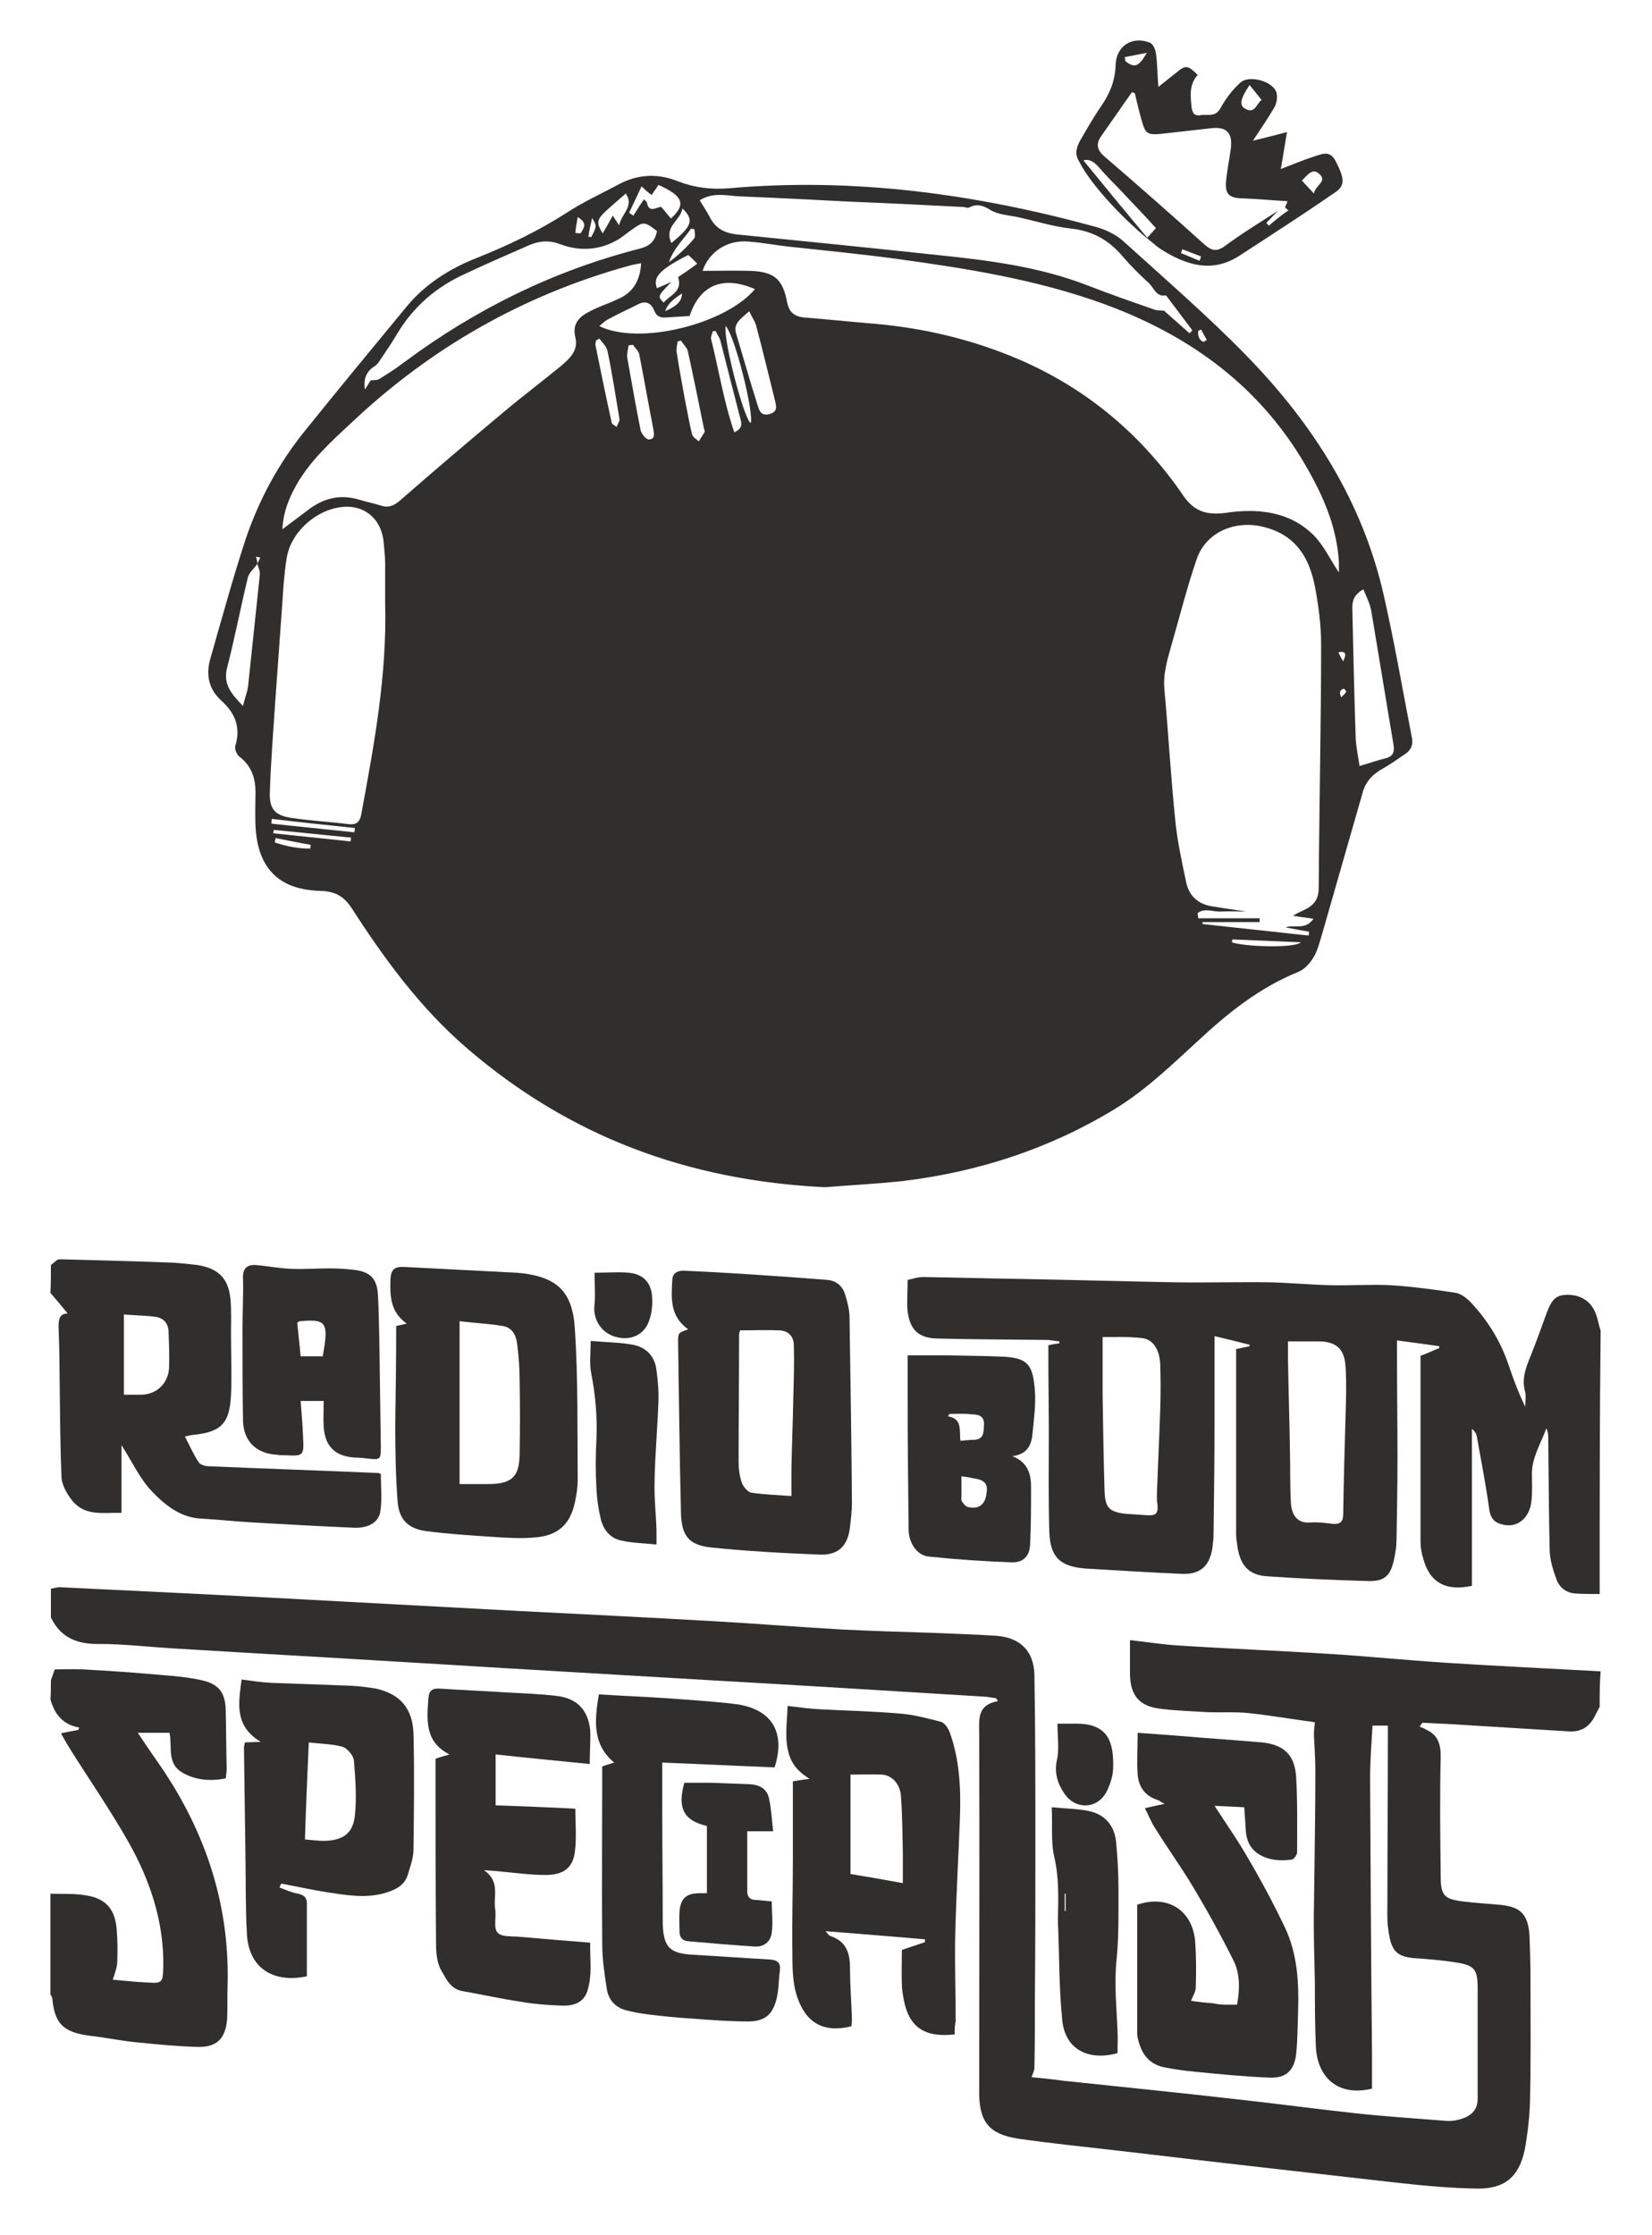 <?xml version="1.0" encoding="utf-8"?>
<!-- Generator: Adobe Illustrator 18.1.1, SVG Export Plug-In . SVG Version: 6.00 Build 0)  -->
<!DOCTYPE svg PUBLIC "-//W3C//DTD SVG 1.1//EN" "http://www.w3.org/Graphics/SVG/1.1/DTD/svg11.dtd">
<svg version="1.1" id="rbs-logo" xmlns="http://www.w3.org/2000/svg" xmlns:xlink="http://www.w3.org/1999/xlink" x="0px" y="0px"
	 viewBox="0 0 344 465.3" enable-background="new 0 0 344 465.3" xml:space="preserve">
<path id="bomb" fill="#302F2E" d="M171.8,247.2c-28.8-1.4-53.3-10.7-74.4-28.8c-9.7-8.3-17.2-18.5-24.1-29.2
	c-1.6-2.5-3.4-3.6-6.5-3.7c-8.8-0.2-13.2-4.8-13.6-13.6c-0.1-2.3,0-4.7,0-7c0-3-0.9-5.5-3.4-7.4c-0.5-0.4-1-1.6-0.8-2.2
	c1.2-3.9-0.1-6.9-2.9-9.4c-2.6-2.4-3.2-5.2-2.4-8.4c2.4-8.4,4.7-16.8,7.4-25.1c2.8-8.3,6.9-15.9,12.4-22.7
	c7-8.7,14.1-17.3,21.2-25.9c3.9-4.7,9-7.9,14.6-10.1c6.5-2.6,12.8-5.6,18.7-9.4c3.5-2.3,7.3-4,11-6c4-2.1,8.2-2.2,12.3-0.5
	c3.4,1.3,6.9,1.7,10.5,1.4c26.1-2.3,51.5,1.2,76.6,8.1c2,0.6,4.1,1.6,5.6,3c8.6,7.8,17.4,15.4,25.4,23.6
	c13.9,14.2,24.4,30.6,28.8,50.3c2.2,9.7,3.9,19.6,5.8,29.4c0.3,1.5-0.2,2.6-1.4,3.4c-1.5,1-3,2.1-4.6,3c-2.2,1.2-3.7,2.8-4.3,5.2
	c-2.8,9.8-5.6,19.5-8.4,29.3c-0.5,1.6-0.9,3.3-1.7,4.7c-0.7,1.2-1.8,2.5-3.1,3.1c-8,3.2-14.7,8.5-20.9,14.3
	c-5.6,5.1-11,10.4-17.6,14.4c-13.5,8.2-28.3,13-43.9,14.9C182.5,246.5,176.6,246.8,171.8,247.2z M53.6,117.4c-0.7,1-1.8,1.9-2,2.9
	c-1.5,6.2-2.7,12.5-4.3,18.7c-0.9,3.5,0.9,5.5,3.3,8c0.4-1.8,1-3.1,1.1-4.5c0.8-7.6,1.6-15.2,2.4-22.8
	C54.2,119,53.8,118.2,53.6,117.4c0.2-0.5,0.4-0.9,0.6-1.3c-0.3-0.1-0.6-0.1-0.9-0.2C53.5,116.5,53.6,117,53.6,117.4z M249.4,190.1
	c0,0.4,0.1,0.7,0.1,1.1c4.3,0,8.5,0,12.8,0c0,0.3,0,0.5,0,0.8c-4,0-8,0-11.9,0c0,0.1,0,0.3,0,0.4c7.4,0.8,14.7,1.6,22.1,2.4
	c0-0.3,0.1-0.5,0.1-0.8c-1.7-0.3-3.4-0.6-4.9-0.9c1.8-0.7,4.1,0.7,5.8-1.8c-1.4-0.2-2.8-0.4-4.2-0.6c0.7-0.6,1.5-0.8,2.2-1.2
	c2-0.9,3.1-2.2,3.1-4.6c0.1-16.9,0.5-33.8,0.5-50.7c0-3.9-0.5-7.8-1.2-11.6c-1.2-6.7-4.3-11.7-11.8-13.1c-5.5-1-11.1,1.6-12.9,6.9
	c-2,5.8-3.5,11.8-5.2,17.7c-0.9,3.2-1.9,6.3-1.5,9.8c0.8,8.9,1.3,17.8,2.2,26.6c0.4,4.4,1.4,8.9,2.3,13.2c0.6,2.8,2.4,4.5,5.3,5
	c2.5,0.4,5,0.8,7.2,1.1c-1.6,0-3.5-0.1-5.3,0C252.7,189.9,250.9,189,249.4,190.1z M278.8,119.2c0-0.9,0-1.5,0-2.2
	c-0.4-6.8-2.9-12.9-6.2-18.8C263,80.9,248.2,70,229.9,63.3c-14-5.1-28.6-7.4-43.2-9.4c-7.3-1-14.7-1.7-22-2.5
	c-3-0.3-5.9-0.9-8.9-1.1c-4.4-0.4-8.2,2.2-9.5,6.1c3.3,0,6.7-0.1,10,0c4.9,0.2,6.7,1.7,7.6,6.5c0.4,2.1,1.5,3,3.5,3.2
	c4.9,0.4,9.8,0.9,14.6,1.3c10.4,0.9,20.5,3.3,30.1,7.4c14.2,6.1,25.6,15.7,34.3,28.4c2.2,3.2,4.7,4.1,8.7,3.6
	c6.7-1,13.5-0.4,18.6,4.8C275.7,113.7,277,116.5,278.8,119.2z M80.2,125.7c0-2.8,0-5.7,0-8.5c0-1.4-0.2-2.8-0.3-4.2
	c-0.4-4.6-3.5-7.5-7.7-7.5c-5.8,0.1-11.6,5-12.5,10.7c-0.5,3-0.7,6.1-0.9,9.2c-0.5,7-1,13.9-1.5,20.9c-0.4,6.1-0.9,12.3-1.1,18.4
	c-0.2,3.7,1,5.1,4.5,5.6c3.9,0.6,7.9,0.8,11.9,1.3c1.5,0.2,2.3-0.4,2.6-1.9C77.9,155.1,80.6,140.6,80.2,125.7z M133.5,54.8
	c-1,0.2-1.7,0.3-2.4,0.5C109,61.4,89.7,72.4,73.1,88.1c-4.2,3.9-8.5,7.8-11.4,12.9c-1.5,2.7-2.7,5.5-2.9,9.2c2-1.5,3.6-2.7,5.2-3.9
	c3.3-2.6,6.9-3.5,11-2.2c1.3,0.4,2.8,0.7,4.1,1.1c1.6,0.6,2.8,0.2,4.1-0.9C90.4,98,97.7,91.8,105,85.7c3.8-3.2,7.8-6.2,11.7-9.4
	c1.9-1.6,3.8-3.3,3.1-6.1c-0.7-2.8,0.9-4.3,2.9-5.3c1.8-1,3.8-1.6,5.7-2.5C131.6,61.1,133.3,58.7,133.5,54.8z M242.4,64.7
	c1.7,1.5,3.5,3.1,5.3,4.7c0.2-0.2,0.4-0.4,0.6-0.6c-1.8-2.4-3.7-4.9-5.5-7.3c-2,0.4-2.5-1.5-3.5-2.5c-2-1.8-3.9-3.7-5.6-5.7
	c-2.8-3.3-6.2-5.2-10.6-5.7c-3.8-0.4-7.5-1.6-11.2-2.4c-1.9-0.4-4.1-0.5-5.7-1.5c-1.6-1-2.8-1.3-4.4-0.5c-0.3,0.2-0.8-0.1-1.2-0.1
	c-7.8-0.4-15.6-0.8-23.4-1.1c-7.6-0.4-15.3-0.8-22.9-1.1c-2.8-0.1-5.7-1-8.6,0.8c0.8,1.3,1.6,2.5,2.2,3.7c1.2,2.2,3,3.1,5.4,3.4
	c14,1.4,27.9,2.8,41.9,4.3c10.6,1.1,21.1,2.4,31.2,6.3c4.6,1.8,9.2,3.4,13.8,5C240.9,64.7,241.6,64.6,242.4,64.7z M136.8,48.1
	c-2.6-2-2.8-2-5.2-0.3c-0.9,0.6-1.7,1.3-2.6,1.9c-3.9,2.4-8.1,2.7-12.2,1.2c-2.3-0.9-4.3-0.8-6.5,0.1c-4.5,2-9,3.9-13.4,6
	c-6,2.7-10.8,6.8-14.2,12.5c-1.1,1.9-2.3,3.6-3.5,5.4c-0.3,0.5-0.7,1-1.1,1.3c-1.7,1-2.5,2.6-2.1,4.9c0.5-0.8,0.9-1.5,1.2-1.9
	c0.8-0.1,1.4,0,1.8-0.3c1.8-1.1,3.5-2.2,5.2-3.5c14.8-11,31-19,48.9-23.6C135.1,51.3,136.4,50.4,136.8,48.1z M283.9,122.7
	c-2.1,1.2-2.3,2.5-2.3,4c0.2,9,0.4,18,0.7,27c0.1,1.9,0.5,3.7,0.8,5.8c2.1-0.6,3.7-1.2,5.4-1.6c1.5-0.4,1.9-1.2,1.7-2.7
	c-1.6-9.4-3.1-18.8-4.7-28.2C285.2,125.5,284.5,124.2,283.9,122.7z M143.6,65.8c-1.6,0.1-3.3,0.2-4.9,0.3c-1.2,0.1-2-0.2-2.5-1.5
	c-0.6-1.5-1.8-2.1-3.4-1.2c-2,1-4,1.9-6,3c-0.7,0.3-1.3,0.9-2,1.5c8.3,4.1,26.3-0.4,32.4-7.7C150.8,57.4,145.8,59.1,143.6,65.8z
	 M156,64.8c-1.7,1.6-3.4,2.5-2.7,4.7c1.5,5,2.9,10,4.5,15c0.3,1.1,0.8,2.2,2.5,1.7c1.6-0.5,1.4-1.5,1.1-2.7
	c-1.3-5.2-2.5-10.3-3.9-15.5C157.3,67,156.6,66.1,156,64.8z M141.8,70.9c-0.2,0.1-0.5,0.1-0.7,0.2c-0.1,0.7-0.3,1.5-0.2,2.2
	c0.5,3.3,1.1,6.5,1.7,9.8c0.5,2.4,0.9,4.9,1.5,7.3c0.1,0.6,0.9,1,1.4,1.5c0.4-0.6,0.8-1.3,1.2-1.9c0.1-0.2,0-0.5-0.1-0.7
	c-1.1-5.4-2.2-10.9-3.4-16.3C142.9,72.2,142.2,71.6,141.8,70.9z M131.8,71.8c-0.3,0-0.6,0.1-0.9,0.1c-0.1,0.8-0.4,1.7-0.3,2.5
	c0.9,5.1,1.8,10.2,2.8,15.2c0.2,0.8,1.2,2,1.8,1.9c1.4-0.1,0.9-1.5,0.8-2.4c-1-5.1-1.9-10.3-2.9-15.4
	C132.9,73,132.2,72.4,131.8,71.8z M152.9,90c1.6-0.7,1.6-1.6,1.3-2.7c-1.4-5.4-2.8-10.9-4.2-16.4c-0.2-0.7-0.7-1.3-1-2
	c-0.2,0-0.4,0.1-0.6,0.1c-0.1,0.6-0.5,1.2-0.3,1.7C149.7,77.1,150.7,83.6,152.9,90z M124.8,70.5c-0.2,0.1-0.5,0.3-0.7,0.4
	c0,0.3-0.2,0.7-0.1,1c1.1,5.4,2.2,10.8,3.4,16.2c0.1,0.3,0.7,0.5,1,0.8c0.2-0.6,0.6-1.1,0.6-1.6c-0.8-4.7-1.5-9.5-2.5-14.2
	C126.3,72.1,125.4,71.3,124.8,70.5z M133.6,38.8c-1,2.1-1.8,3.8-2.6,5.5c0.3,0.2,0.6,0.4,0.9,0.6c0.7-1.1,1.4-2.3,2.2-3.4
	c0.2,0.2,0.4,0.4,0.6,0.6c0.4,2.5,2.1,0.9,3,1c0.8,0.9,1.4,1.7,2,2.4c3.2-2.9,2.6-4.7-2.6-7c-0.4,0.7-0.9,1.3-1.4,2.1
	C135,40.1,134.4,39.6,133.6,38.8z M151.1,67.9c-0.5,2.8,3.7,19,5.2,20.2C157.1,86.3,153,69.7,151.1,67.9z M139.8,58.7
	c-2.9,3-2.9,3-1.6,4.3c1.3-1.6,4-2.2,3-5.3c1.2-0.8,2.4-1.6,4-2.8c-0.8-0.8-1.4-1.4-1.9-1.8c-5.9,3-7.4,4.6-6.5,6.9
	C137.6,59.7,138.4,59.3,139.8,58.7z M130.3,40.3c-1.6,1.4-2.9,2.5-4.2,3.7c-1.9,1.8-1.9,2.5-0.6,4.6c0.7-1.2,1.4-2.4,2.1-3.7
	c0.4,0.6,0.7,1.1,1.3,2C129.5,44.4,132.1,42.9,130.3,40.3z M256.6,195.6c0,0.2,0,0.4-0.1,0.6c2.4,0.9,13,1.3,14.4,0
	C266.2,196,261.4,195.8,256.6,195.6z M56.6,170.5c0,0.3-0.1,0.7-0.1,1c5.8,0.6,11.5,1.2,17.3,1.8c0-0.3,0.1-0.6,0.1-0.9
	C68.1,171.8,62.3,171.2,56.6,170.5z M139.8,50.6c4.3-3.5,4.8-4.8,2.3-7.2C141.7,46,138.2,47.1,139.8,50.6z M144.6,47.7
	c-0.2,0-0.5,0-0.7-0.1c-1.6,2.3-3.7,4.2-4.6,7c2-1.5,3.7-3.1,5.2-4.9C144.9,49.3,144.6,48.3,144.6,47.7z M73,175.2
	c0-0.3,0.1-0.5,0.1-0.8c-5.4-0.5-10.8-1.1-16.1-1.6c0,0.2-0.1,0.5-0.1,0.7C62.3,174.1,67.6,174.6,73,175.2z M57.4,174.5
	c-0.1,0.3-0.1,0.6-0.2,0.9c2.4,0.8,4.8,1.3,7.4,1.3c0-0.3,0.1-0.5,0.1-0.8C62.3,175.5,59.9,175,57.4,174.5z M119.8,48.5
	c0.4,0,0.7,0.1,1.1,0.1c0.5-1,1.7-2-0.6-3.4C120.1,46.4,119.9,47.4,119.8,48.5z M142,61.1c-1.4,1-2.8,1.8-3.5,3.7
	C141,63.7,142,62.7,142,61.1z M122.5,49.3c0.2,0,0.4,0,0.6,0.1c1.2-2.3,1.2-2.3,0.2-4C123,46.8,122.7,48,122.5,49.3z M250.1,68.6
	c-0.2,0.1-0.4,0.2-0.6,0.3c-0.1,1.1,0.2,1.9,1.1,2.3c0.2-0.1,0.5-0.3,0.7-0.4C250.9,70.1,250.5,69.3,250.1,68.6z M279.7,137.7
	c0.7-1.5,0.6-2.2-1-1.9C278.9,136.3,279.2,136.9,279.7,137.7z M279.3,145.2c0.6-0.7,1-0.9,1-1.2c0-0.2-0.4-0.6-0.5-0.6
	c-0.3,0.1-0.7,0.3-0.7,0.6C278.9,144.3,279.1,144.7,279.3,145.2z"/>
<path id="crown" fill="#302F2E" d="M278.1,33.5c-1.2-2.3-2.9-1.4-4.5-0.9c-2.2,0.7-4.3,1.6-6.9,2.6c0.5-2.7,0.8-4.9,1.3-7.7
	c-2.7,0.7-5,1.3-7.1,1.8c1.5-2.3,3.1-4.6,4.5-7c0.5-0.9,0.7-2.4,0.3-3.3c-1-2.2-5.7-3.4-7.4-1.8c-1.7,1.5-3.1,3.4-4.2,5.4
	c-1.1,1.9-2.7,1.1-4.2,1.4c-1.4,0.2-1.7-0.8-1.8-1.9c-0.2-2.2-0.5-4.5,1.3-6.5c-2-2-2.5-2.1-4.3-0.6c-1.1,0.9-2.3,1.8-3.9,3.1
	c-0.2-2.8-0.2-4.9-0.5-7c-0.1-0.8-0.6-1.9-1.2-2.2c-3.8-1.5-7.1,0.7-7.2,4.7c-0.1,3.2-1.2,5.9-3,8.5c-1.6,2.3-3,4.8-4.4,7.2
	c-0.7,1.3-1.2,2.7-0.2,4.3c0,0,0,0,0,0c2.7,5.4,10.3,13,15,16.7c0,0,0,0,0,0c0.7,0.6,1.4,1.2,2.2,1.7c5.1,3.2,10.5,4.9,16.1,1.3
	c6.6-4.3,13.3-8.6,19.8-13.1C280.2,38.7,280,37.2,278.1,33.5z M260.2,17.7c0.9,1.1,1.7,2.1,2.5,3.1c-1.1,0.9-1.4,2.9-3.3,1.9
	C258,22,258.2,20.7,260.2,17.7z M238.8,11c-1.7,3-2.6,3.2-4.5,1.7c0-0.3,0-0.5-0.1-0.8C235.6,11.6,236.9,11.4,238.8,11z M238.9,49.5
	c-3.8-4.5-9.8-11.8-13.3-16.1c1.3-0.4,2.3,0.4,3.3,1.5c1.5,1.8,3.2,3.4,4.8,5.1c2.3,2.5,4.7,4.9,7,7.5
	C240.1,48.2,239.5,48.8,238.9,49.5z M249.8,54.3c-1.3-0.5-2.6-1.1-3.9-1.6c0.1-0.3,0.2-0.5,0.3-0.8c1.3,0.5,2.6,1,3.9,1.5
	C250,53.7,249.9,54,249.8,54.3z M264.2,47c-0.2-0.2-0.3-0.4-0.5-0.6c0.8-0.8,1.6-1.7,2.4-2.5c-3.7,2.4-7.5,4.7-11,7.3
	c-1.8,1.3-2.8,1-4.3-0.3c-6.9-6.2-13.8-12.3-20.8-18.3c-1.4-1.2-1.9-2.5-0.8-4.1c2.2-3.1,4.3-6.2,6.5-9.3c0.2,0.1,0.4,0.1,0.6,0.2
	c0.5,2,0.9,3.9,1.5,5.9c0.7,2.5,1.2,2.8,3.7,2.6c3.6-0.4,7.1-0.8,10.7-1.2c3.2-0.4,4.5,1,4.1,4.2c-0.3,2.3-0.8,4.6-1,6.9
	c-0.2,2.6,0.6,3.4,3.3,3.5c3.1,0.1,6.2,0.4,9.5,0.6c-0.2,0.6-0.4,0.9-0.5,1.3c0.2,0.2,0.4,0.4,0.7,0.6
	C266.8,44.8,265.5,45.9,264.2,47z M273.6,40.3c-1-1.1-1.7-1.8-2.5-2.7c1.2-1.2,2.2-2.7,3.6-1.4C276.5,37.8,273.9,38.5,273.6,40.3z"
	/>
<g id="text">
	<path fill="#302F2E" d="M333.1,355.4c-0.3,0.5-0.5,1-0.8,1.5c-1.1,2.5-2.9,3.8-5.7,3.6c-8.1-0.5-16.3-1-24.4-1.5
		c-2-0.1-4-0.2-6-0.3c-0.2,0.3-0.4,0.5-0.6,0.8c0.5,0.2,1,0.4,1.5,0.7c2.3,1.1,2.9,2.9,2.9,5.5c-0.2,8.3-0.1,16.7,0,25
		c0,3.9,0.7,4.7,4.5,5.2c2.6,0.3,5.1,0.5,7.7,0.7c4.5,0.4,6,2,6.3,6.5c0.1,2.9,0.2,5.8,0.2,8.7c0,8.6,0.1,17.2-0.1,25.7
		c-0.1,3.4-0.5,6.8-1.1,10.1c-1.2,5.7-4.2,8.2-10,8.1c-5.5-0.1-11-0.6-16.4-1.2c-19.4-2.2-38.9-4.4-58.3-6.7
		c-6.9-0.8-13.9-1.5-20.8-2.5c-6-0.9-8.1-3.5-8.1-9.6c0-24.9,0.1-49.8,0-74.7c0-3-0.5-6,3.9-6.8c-0.1-0.2-0.3-0.4-0.4-0.6
		c-0.7-0.1-1.3-0.2-2-0.3c-19.5-1.2-38.9-2.4-58.4-3.5c-11.9-0.7-23.8-1.4-35.7-2.1c-8.9-0.5-17.8-1.1-26.7-1.6
		c-16.3-1-32.6-1.9-48.9-2.9c-5-0.3-10-0.9-14.9-0.9c-4.6,0.1-8.1-1.2-10.2-5.5c0-2,0-4,0-6c0.7-0.1,1.4-0.4,2.2-0.3
		c16.6,0.8,33.3,1.6,49.9,2.5c14.9,0.8,29.8,1.6,44.7,2.4c14,0.7,27.9,1.4,41.9,2.2c8.7,0.5,17.4,1.2,26.2,1.7
		c6.3,0.3,12.6,0.5,19,0.7c4.3,0.2,8.7,0.3,13,0.6c5,0.4,7.8,3.2,7.9,8.2c0.2,11.5,0.2,23,0.2,34.5c0,10.8,0,21.6-0.1,32.5
		c0,4.9,0,9.8-0.1,14.7c0,0.6-0.3,1.2-0.6,2c2,0.2,4.1,0.4,6.2,0.7c12.2,1.3,24.3,2.5,36.5,3.9c8.2,0.9,16.4,2,24.6,2.9
		c6.4,0.7,12.8,1.1,19.1,1.6c1.3,0.1,2.7-0.2,3.9-0.7c1.6-0.7,2.6-1.9,2.6-3.9c0-7.7,0-15.3,0-23c0-4-0.7-4.8-4.6-5.4
		c-2.5-0.4-5-0.6-7.4-0.8c-4.7-0.2-6-1.2-6.6-6c-0.3-1.9-0.2-3.8-0.2-5.7c0-11.2,0.1-22.5,0.1-33.7c0-1,0-2,0-3.1c-1.1,0-2,0-3.2,0
		c-0.2,3.6-0.5,7.2-0.5,10.8c0.1,19.3,0.2,38.6,0.4,57.9c0,2.3,0,4.6,0,6.9c-7.7,1.8-11.5-3-11.7-8.9c-0.2-4.4-0.2-8.8-0.2-13.2
		c-0.1-5.1-0.3-10.2-0.2-15.2c0.1-9.6,0.3-19.3,0.3-28.9c0-2.5-0.2-5-0.3-7.5c0-0.9,0.1-1.7,0.2-2.6c-4.5-0.6-9.1-1.4-13.7-1.9
		c-2.9-0.3-5.8-0.1-8.7-0.2c-3.2-0.2-6.5-0.3-9.7-0.7c-4.4-0.5-6.3-2.7-6.4-7.1c0-2.3,0-4.6,0-7.2c3.6,0.4,6.7,0.9,9.8,1.1
		c10.7,0.7,21.5,1.1,32.2,1.8c7.9,0.5,15.8,1.3,23.6,1.8c10.8,0.7,21.6,1.2,32.4,1.8C333.1,350.4,333.1,352.9,333.1,355.4z"/>
	<path fill="#302F2E" d="M333.1,331.9c-1.7,0-3.3,0-5-0.1c-1.8-0.1-3.2-1.1-3.9-2.7c-0.7-1.9-1.4-4-1.5-6
		c-0.2-7.8-0.2-15.7-0.3-23.5c0-0.7,0-1.4-0.4-2.2c-1.1,3.1-3,6-3,9.4c0,1.9,0.1,3.8-0.1,5.7c-0.4,3.9-3.3,5.9-6.5,4.8
		c-1.5-0.5-2.1-1.5-2.3-3.1c-0.7-5.1-1.7-10.2-2.6-15.2c-0.1-0.5-0.4-1-1-1.5c0,10.9,0,21.8,0,32.7c-5.6,1.2-8.9-0.8-10.2-5.9
		c-0.3-1-0.5-2.1-0.5-3.2c0-12.9,0-25.8,0-38.8c1.4-0.5,2.6-1.1,3.9-1.6c0-0.1,0-0.3,0-0.4c-2.8-0.4-5.7-0.8-8.8-1.2
		c0,1.2,0,2.1,0,3c0,7.2,0.1,14.3,0.1,21.5c0,5.7-0.1,11.3-0.2,17c0,1.3-0.2,2.7-0.5,4c-0.7,3.4-1.9,4.7-5.4,4.6
		c-7.1-0.2-14.1-0.5-21.2-1c-3.7-0.3-5.4-2.3-6-6c-0.1-0.9-0.3-1.8-0.3-2.7c0-12.8,0-25.6,0-38.6c1-0.2,1.9-0.4,2.8-0.6
		c0-0.1,0-0.2,0-0.3c-2.4-0.6-4.7-1.2-7.3-1.8c0,6.1,0,12,0,17.8c0,7.8-0.1,15.6-0.2,23.5c0,0.8-0.1,1.7-0.2,2.5
		c-0.5,4-2.5,5.9-6.5,5.7c-6.6-0.3-13.3-0.7-19.9-1.1c-5.3-0.4-7.4-2.3-7.6-7.6c-0.2-6.9-0.1-13.8-0.1-20.7c0-5.2-0.1-10.5-0.1-15.7
		c0-0.8,0-1.6,0-2.5c0.9-0.2,1.6-0.3,2.3-0.4c0-0.1,0-0.3,0-0.4c-0.8-0.1-1.5-0.2-2.3-0.3c-7.7-0.1-15.5-0.1-23.2-0.3
		c-3.8-0.1-5.6-1.8-6.1-5.6c-0.2-2,0-4.1,0-6.6c1-0.2,2.1-0.6,3.2-0.6c6.8,0.1,13.7,0.3,20.5,0.4c10.7,0.2,21.4,0.5,32.1,0.7
		c6.5,0.1,13.1-0.1,19.6,0c4.2,0.1,8.4,0.5,12.6,0.6c4.2,0.1,8.4-0.2,12.6,0c4.5,0.3,9.1,0.9,13.6,1.6c1,0.2,2.1,1,2.9,1.8
		c3.6,3.8,6.3,8.1,8,13.1c1,3,2.1,5.9,3.5,8.8c0-1,0.2-2.1,0-3c-0.8-2.7,0.1-5.1,1.1-7.5c1.2-3,2.3-6.1,3.4-9.1
		c1.1-2.9,2-3.7,4.4-3.7c2.6,0,4.7,1.3,5.7,3.7c0.5,1.2,0.7,2.5,1.1,3.8C333.1,295.2,333.1,313.6,333.1,331.9z M268.2,279.3
		c0,1.3,0,2.5,0,3.6c0.1,6.2,0.3,12.5,0.4,18.7c0.1,3.7,0,7.5,0.2,11.2c0.1,2.4,1.2,4.5,4.1,4.2c1.5-0.1,3.1,0.1,4.7,0.3
		c1.5,0.1,2.1-0.5,2.1-2c0.1-7,0.3-13.9,0.5-20.9c0.1-3.2,0.2-6.5,0-9.7c-0.2-3.8-1.9-5.4-5.7-5.4
		C272.6,279.3,270.7,279.3,268.2,279.3z M229.6,278.4c0,4.2,0,8.2,0,12.2c0.1,6.6,0.2,13.1,0.4,19.7c0.1,3.6,0.9,4.5,4.4,4.9
		c1.5,0.1,3,0.2,4.5,0.3c1.9,0.1,2.3-0.4,2.1-2.4c-0.1-0.6-0.1-1.2-0.1-1.7c0.2-6,0.5-12,0.7-18c0.1-3.1,0.1-6.2,0-9.2
		c-0.1-3.2-1.5-5.4-3.9-5.6C235.1,278.3,232.5,278.4,229.6,278.4z"/>
	<path fill="#302F2E" d="M10.6,349.9c0.2-0.7,0.5-1.4,0.8-2.3c1.9,0,4-0.1,6,0c5.6,0.3,11.1,0.7,16.7,1.2c2.7,0.2,5.5,0.5,8.1,1.1
		c3.4,0.8,4.7,2.6,4.8,6.1c0.1,4.1,0.1,8.2,0.2,12.2c0,0.6-0.1,1.3-0.2,2.1c-3.2,0.6-6.2,0.4-9-1.2c-3.3-1.9-2.1-5.3-2.7-8.3
		c-2.2,0-4.2,0-6.6,0c1.4,2.1,2.6,3.9,3.8,5.6c9.9,14,15.3,29.4,14.9,46.7c-0.1,2.4,0,4.8-0.1,7.2c-0.3,4.1-2.1,6-6.1,5.9
		c-4.1-0.1-8.1-0.5-12.2-0.9c-3.4-0.3-6.7-1-10.1-1.4c-5.7-0.7-7.5-2.5-8-7.7c0-0.3-0.2-0.6-0.4-0.9c0-7,0-14,0-21
		c2.6,0.1,5.2-0.1,7.7,0.4c4,0.7,5.8,3,6.1,7.1c0.2,2.3,0.2,4.7,0.1,7c-0.1,1.2-0.6,2.3-0.9,3.4c2.3,0.2,4.8,0.5,7.4,0.6
		c2.9,0.2,3-0.1,3.1-3.1c0.2-9.6-2.8-18.4-7.5-26.6c-3.6-6.3-7.8-12.4-11.7-18.6c-0.7-1.1-1.4-2.3-2.1-3.6c1.4-0.3,2.5-0.5,3.6-0.7
		c0.1-0.2,0.1-0.3,0.2-0.5c-3.5-0.6-5.2-2.9-6-5.9C10.6,352.6,10.6,351.2,10.6,349.9z"/>
	<path fill="#302F2E" d="M10.6,263.4c0.6-0.4,1.2-1.2,1.8-1.2c7.8,0.2,15.6,0.4,23.5,0.7c1.7,0.1,3.5,0.3,5.2,0.5
		c4.4,0.7,6.5,2.8,6.9,7.2c0.2,2.4,0.1,4.8,0.1,7.2c0,4.2,0.2,8.5,0,12.7c-0.3,6-2.1,7.7-8.1,8.3c-0.4,0-0.8,0.2-1.5,0.3
		c1,1.9,1.8,3.8,2.9,5.4c0.3,0.5,1.4,0.8,2.1,0.8c11.7,0.5,23.4,0.9,35.2,1.4c0.2,0,0.3,0.1,0.6,0.2c0,2.6,0.3,5.2-0.1,7.8
		c-0.3,2.2-2.4,3.5-5.4,3.4c-7.1-0.3-14.1-0.7-21.2-1.1c-3.6-0.2-7.1-0.6-10.7-0.8c-4.3-0.2-7.5-2.8-10.2-5.6
		c-2.6-2.7-4.2-6.3-6.4-9.7c0,4.7,0,9.2,0,14.1c-3.8-0.1-7.6,0.8-10.3-2.6c-1.1-1.4-2.2-3.3-2.2-5.1c-0.3-7.2-0.3-14.5-0.4-21.7
		c0-3.2-0.1-6.3-0.2-9.5c0-1.4,0.2-2.6,1.9-2.6c-1.2-1.5-2.4-2.9-3.6-4.3C10.6,267.4,10.6,265.4,10.6,263.4z M25.8,290.4
		c1.2,0,2.5,0,3.7,0c3.2-0.1,5.5-2.4,5.7-5.5c0.1-2.5,0-5-0.1-7.5c0-1.7-0.9-2.9-2.6-3.2c-2.1-0.3-4.2-0.3-6.7-0.5
		C25.8,279.5,25.8,284.7,25.8,290.4z"/>
	<path fill="#302F2E" d="M257.6,417.4c0.6-3.3,0.6-6.4-0.7-9.1c-2.6-5.2-5.4-10.3-8.4-15.3c-2.5-4.2-5.4-8.2-8-12.4
		c-0.8-1.2-1.3-2.6-2.1-4.1c1.4-0.3,2.5-0.6,4.1-0.9c-0.8-0.4-1.1-0.7-1.4-0.8c-2.6-0.8-4-2.7-4.2-5.3c-0.2-2.8,0-5.6,0-8.7
		c3,0.2,5.6,0.4,8.2,0.6c5.9,0.5,11.8,0.9,17.7,1.4c4.6,0.5,6.8,2.6,7.1,7.2c0.3,5.2,0.2,10.5,0.2,15.7c0,0.5-0.7,1.5-1.1,1.5
		c-2.4,0.3-4.8,0.2-7-1.2c-1.8-1.2-2.5-3-2.6-5.1c-0.1-1.5-0.2-3-0.3-4.6c-2-0.1-3.8-0.2-6.2-0.3c2.6,4,5,7.4,7.1,11.1
		c2.7,4.6,5.2,9.3,7.5,14.1c2.7,5.6,3,11.7,2.8,17.8c-0.1,2.9-0.1,5.8-0.4,8.7c-0.4,3.4-2.1,5-5.4,4.9c-5.1-0.2-10.3-0.7-15.4-1.2
		c-2.2-0.2-4.3-0.5-6.4-0.9c-2.9-0.5-4.7-2.3-5.5-5.1c-0.2-0.6-0.4-1.3-0.4-2c0-8.9,0-17.8,0-26.8c6.4-2.2,11.7,1.2,12.1,8
		c0.2,3.1,0.2,6.2,0.1,9.2c0,0.9-0.6,1.8-1,2.8c1.3,0.2,2.9,0.4,4.5,0.5C254.2,417.5,255.8,417.4,257.6,417.4z"/>
	<path fill="#302F2E" d="M143.3,276.8c-3.9-2.8-3.5-6.6-3.3-10.4c0.1-1.7,1.7-1.9,2.8-1.8c7.2,0.3,14.4,0.8,21.6,1.3
		c2.6,0.2,5.3,0.4,7.9,0.6c2.1,0.2,3.3,1.5,3.8,3.4c0.4,1.4,0.8,2.9,0.8,4.4c0.2,12.9,0.4,25.8,0.5,38.6c0,1.7-0.2,3.3-0.4,5
		c-0.4,3.8-2.3,5.9-6.1,5.8c-7.6-0.3-15.3-0.7-22.9-1.5c-4.6-0.5-6.1-2.5-6.2-7.2c-0.3-11.9-0.4-23.8-0.6-35.7
		C141.2,277.5,141.3,277.5,143.3,276.8z M154.1,277c-0.1,0.4-0.2,0.7-0.2,1c0,8.8-0.1,17.6-0.1,26.4c0,1.5,0.2,3,0.7,4.4
		c0.3,0.8,1.2,1.8,1.9,2c2.8,0.4,5.6,0.5,8.4,0.7c0-2.1,0-3.9,0-5.6c0.1-5.1,0.3-10.1,0.4-15.2c0.1-3.5,0.2-7.1,0.1-10.6
		c0-1.8-1.1-3-3-3.1C159.6,276.9,156.9,277,154.1,277z"/>
	<path fill="#302F2E" d="M82.5,276.1c0.8-0.2,1.4-0.3,2.2-0.5c-3.4-2.4-3.5-5.7-3.4-9.1c0.1-2.2,0.8-2.8,2.9-2.7
		c7.8,0.4,15.6,0.8,23.3,1.2c0.4,0,0.8,0.1,1.2,0.1c7.2,0.9,10.5,3.7,11,11.5c0.7,10.5,0.5,21.1,0.6,31.6c0,1.6-0.3,3.2-0.6,4.7
		c-1,4.5-3.5,6.8-8.1,7.2c-3,0.3-6,0.1-9-0.1c-4.6-0.3-9.3-0.6-13.9-1.2c-3.7-0.5-5.6-2.4-5.9-6.1c-0.4-5.3-0.5-10.6-0.5-16
		C82.4,289.9,82.5,283.1,82.5,276.1z M95.7,275.1c0,11.6,0,22.6,0,33.9c1.9,0,4.2,0,6.4,0c4.5-0.1,6-1.6,6.1-6
		c0.1-5.2,0.1-10.5,0-15.7c0-2.5-0.2-5-0.5-7.4c-0.2-1.8-1-3.5-3-3.8C101.8,275.6,99,275.5,95.7,275.1z"/>
	<path fill="#302F2E" d="M210.8,303.2c3.3,1.3,3.9,3.8,3.9,6.4c0,4,0,8-0.2,12c-0.1,2.4-1.4,3.8-3.9,3.7c-5.7-0.2-11.5-0.6-17.2-1.2
		c-2.4-0.2-4.2-2.8-4.2-5.7c-0.1-9.1-0.2-18.3-0.2-27.4c0-2.9,0-5.8,0-8.8c2.7,0,5.3,0,7.8,0c4.1,0.1,8.3,0.1,12.4,0.3
		c4.9,0.3,5.9,1.8,6.3,7.1c0.2,2.9-0.2,5.9-0.5,8.9C214.8,300.9,213.9,302.8,210.8,303.2z M200.2,307.4c0,1.6,0,2.9,0,4.2
		c0,0.3-0.1,0.8,0.1,1c0.3,0.5,0.8,1.1,1.3,1.2c2.2,0.5,3.5-0.5,3.8-2.7c0.4-2.1-0.3-3-2.8-3.3C201.9,307.6,201.1,307.5,200.2,307.4
		z M197.7,294.4c-0.1,0.2-0.2,0.3-0.3,0.5c3.1,0.5,2.3,3,2.6,5.1c1-0.1,1.9-0.2,2.8-0.2c2.2-0.1,2-1.7,2.1-3.2
		c0.1-1.7-1.1-2.1-2.4-2.1C200.8,294.3,199.3,294.4,197.7,294.4z"/>
	<path fill="#302F2E" d="M67.4,291.7c-1.7,0-3,0-4.8,0c0.2,2.5,0.4,4.9,0.5,7.3c0.2,4.2,0.2,4.2-3.9,4c-0.5,0-1,0-1.5-0.1
		c-4.3-0.2-7-2.8-7.1-7.1c-0.1-6.5-0.1-13-0.1-19.5c0-3.4,0.2-6.8,0.1-10.2c-0.1-2,0.9-2.8,2.6-2.7c2.5,0.2,5,0.7,7.6,0.8
		c2.6,0.1,5.1-0.1,7.7-0.1c1.7,0,3.5,0.1,5.2,0.3c3.4,0.4,4.8,1.8,5,5.2c0.2,3.3,0.2,6.6,0.3,10c0.1,7.2,0.2,14.5,0.3,21.7
		c0,2.6-0.1,2.7-2.7,2.4c-0.8-0.1-1.7-0.2-2.5-0.2c-4.2-0.2-6.4-2.2-6.7-6.4C67.3,295.4,67.4,293.7,67.4,291.7z M67.2,282.4
		c1.3-7.1,0.8-7.8-4.8-7.3c-0.1,0-0.3,0.2-0.5,0.3c0.2,2.3,0.5,4.6,0.7,7C64.3,282.4,65.7,282.4,67.2,282.4z"/>
	<path fill="#302F2E" d="M219,376.3c3.1,0.3,5.5,0.3,7.8,0.8c3.2,0.7,5.2,2.9,5.6,6.3c0.3,3.2,0.5,6.5,0.5,9.7c0,5,0.1,10-0.4,15
		c-0.5,4.9,0,9.8,0.2,14.6c0.1,1.6,0,3.3,0,4.8c-6.2,1.7-10.9-0.9-11.5-6.8c-0.7-6.8-0.6-13.6-0.9-20.4c0-0.4,0-0.8,0-1.2
		c0.1-4.2,0.2-8.4-0.8-12.6C218.8,383.4,219.2,380.1,219,376.3z M221.7,397.9c0.1,0,0.1,0,0.2,0c0-1.2,0-2.4,0-3.6
		c-0.1,0-0.1,0-0.2,0C221.7,395.5,221.7,396.7,221.7,397.9z"/>
	<path fill="#302F2E" d="M123,279.2c3.3,0.3,6.1,0.3,8.8,0.8c2.7,0.5,4.6,2.4,4.9,5.3c0.3,2.2,0.5,4.5,0.4,6.7
		c-0.2,5.5-0.7,10.9-0.8,16.4c-0.1,3.4,0.3,6.8,0.4,10.2c0,0.8,0,1.6,0,3c-2.7-0.3-5.2-0.3-7.6-0.9c-2.1-0.5-3.5-2.3-4-4.4
		c-0.5-2.1-0.8-4.2-0.9-6.4c-0.2-3.4-0.2-6.8,0-10.2c0.2-4.7-0.2-9.2-1.1-13.8C122.7,283.9,123,281.8,123,279.2z"/>
	<path fill="#302F2E" d="M220.2,358.9c1.6,0,2.7,0,3.8,0c6.9-0.1,7.9,4.1,7.8,9c0,1.8-0.6,3.6-1.4,5.2c-1.9,3.6-6.5,3.8-8.8,0.3
		c-1.4-2.1-2.1-4.3-1.5-7C220.6,364.2,220.2,361.7,220.2,358.9z"/>
	<path fill="#302F2E" d="M123.8,265c2.8,0,5-0.2,7.1,0c3.1,0.3,4.8,2.1,4.9,5.3c0.1,1.5-0.1,3.2-0.6,4.6c-1,3.1-4,4.4-7.2,3.4
		c-2.9-0.9-4.6-3.7-4.2-6.7C124,269.6,123.8,267.5,123.8,265z"/>
	<path fill="#302F2E" d="M198.8,423.6c-6.3,0.7-9.5-1.5-10.6-7.2c-0.2-1.1-0.4-2.1-0.4-3.2c-0.1-2.3,0-4.7,0-7.2
		c1.6-0.5,3.2-1.1,4.8-1.6c0-0.2,0-0.4,0-0.6c-6.7-0.6-13.4-1.1-20.7-1.7c0.6,0.7,0.8,1,1,1c3.3,1.1,4.1,3.5,4.1,6.7
		c0,3.6,0.3,7.1,0.4,10.7c0,0.5-0.1,1-0.1,1.4c-6.8,1.7-10.1-1.7-11.6-7.1c-0.7-2.7-0.7-5.6-0.7-8.4c-0.1-6.3,0.1-12.6,0.1-18.9
		c0-5.6,0-11.1,0-16.6c1.3-0.2,2.4-0.4,3.5-0.5c-2.1-1.3-3.6-2.8-4.3-5.1c-1-3.3-0.4-6.5-0.3-10.1c2.5,0.3,4.6,0.6,6.8,0.7
		c5.5,0.3,11,0.4,16.6,0.9c2.9,0.2,5.7,1,8.5,1.7c0.8,0.2,1.6,1.4,1.9,2.3c2,5.6,2.3,11.5,2.1,17.4c-0.3,8.3-0.8,16.6-1,25
		c-0.1,5.9,0.1,11.8,0.1,17.7C198.8,421.7,198.8,422.6,198.8,423.6z M177.1,369.5c0,7.1,0,13.9,0,20.7c3.7,0.6,7.1,1.2,10.9,1.9
		c0-2.4,0-4.5,0-6.5c-0.1-3.9-0.1-7.8-0.4-11.7c-0.2-2.5-1.9-4.3-4-4.4C181.5,369.4,179.3,369.5,177.1,369.5z"/>
	<path fill="#302F2E" d="M122.8,367.3c-7-0.7-13.2-1.3-19.6-2c0,3.7,0,7.1,0,10.6c5.5,0.2,11,0.4,16.6,0.7c0,3.1,0.3,6.1-0.1,9
		c-0.4,3.3-2.4,4.8-6,4.8c-3.1,0-6.1-0.4-9.2-0.7c-1-0.1-2-0.2-3.7-0.3c3.4,2.4,1.9,5.4,2.3,8c0.3,1.7-0.4,4,0.5,5
		c0.9,1,3.2,0.7,4.9,0.9c4.6,0.4,9.3,0.8,14.4,1.2c-0.1,3.2,0.5,6.7-0.6,10.1c-0.8,2.4-2.9,3.1-5.3,3c-2.8-0.1-5.7-0.3-8.5-0.8
		c-4.1-0.6-8.1-1.5-12.1-2.2c-2.6-0.4-3.5-2.6-4.5-4.3c-0.9-1.5-1.1-3.7-1.1-5.5c-0.1-11.1-0.1-22.1-0.1-33.2c0-1.7,0-3.5,0-5.4
		c0.8-0.3,1.6-0.5,2.9-0.9c-5.2-2.6-4.7-7.2-4.4-11.6c0.1-1.6,0.7-2.2,2.4-2.1c4.7,0.3,9.3,0.5,14,0.8c3.4,0.2,6.8,0.3,10.2,0.7
		c4.3,0.5,6.6,2.8,7.1,7.1C123,362.4,122.8,364.8,122.8,367.3z"/>
	<path fill="#302F2E" d="M58.2,393c1.3,0.5,2.6,1.1,3.9,1.3c1.2,0.3,1.8,0.8,1.8,2c0,5.1,0,10.1,0,15.2c-7.1,1.5-12.2-1.8-12.5-9
		c-0.3-5.6-0.2-11.3-0.3-17c-0.1-7.2-0.2-14.4-0.3-21.6c0-0.3,0.1-0.6,0.2-1.1c0.9,0,1.7-0.1,3.3-0.1c-5.6-3.4-4.6-8.1-4-13
		c2.2,0.3,4.2,0.6,6.3,0.7c5.5,0.2,11,0.4,16.5,0.6c1.7,0.1,3.5,0.3,5.2,0.6c4.9,1.1,7.6,4,7.8,9.3c0.2,8.1,0.1,16.2,0,24.2
		c0,1.8-0.7,3.6-1.2,5.3c-0.7,2.3-2.8,3.2-4.9,3.8c-4,1.1-7.9,0.4-11.9-0.2c-3.2-0.5-6.3-1.2-9.5-1.8
		C58.3,392.6,58.3,392.8,58.2,393z M63.5,383c1.3,0.1,2.7,0.3,4,0.3c3.9-0.1,6-1.5,6.4-5.3c0.4-3.8,0.1-7.6-0.2-11.4
		c-0.1-1.1-1.4-2.6-2.4-2.9c-2.2-0.6-4.6-0.6-7-0.9C64,369.8,63.7,376.2,63.5,383z"/>
	<path fill="#302F2E" d="M124.7,352.8c4.9,0.3,9.6,0.5,14.2,0.8c4.2,0.3,8.3,0.6,12.4,1c0.8,0.1,1.7,0.2,2.5,0.3
		c7,1.2,9.8,5.9,7.5,13.1c-7.6-0.3-15.4-0.7-23.4-1c0,3.4,0,6.6,0,9.9c0,7.6,0.1,15.1,0.1,22.7c0,0.3,0,0.7,0,1
		c0.2,4.8,1.4,6.1,6.1,6.4c5.4,0.3,10.8,0.7,16.2,1c1.6,0.1,2.3,0.7,2.1,2.3c-0.3,2-0.2,4-0.7,5.9c-0.8,3.3-2.5,4.7-5.9,4.7
		c-3.9,0-7.8-0.3-11.7-0.6c-3.2-0.2-6.3-0.5-9.4-0.9c-1.6-0.2-3.1-0.5-4.6-0.9c-2-0.6-3.3-2.1-3.7-4.1c-0.5-3.2-1-6.4-1-9.7
		c-0.1-11.5,0-23,0-34.5c0-0.7,0-1.5,0-2.4c0.8-0.3,1.6-0.5,2.5-0.8C123.3,363.2,123.8,358.2,124.7,352.8z"/>
	<path fill="#302F2E" d="M155.6,381.3c0,4.4,0,8.5,0,12.5c0,1.1,0.5,1.7,1.6,1.8c1,0,2,0.2,3.5,0.3c0,2.2,0.3,4.4,0,6.5
		c-0.2,1.8-1.5,3-3.5,2.9c-4.7-0.3-9.3-0.7-13.9-1.1c-1.2-0.1-1.8-0.8-1.8-2c0-1.4-0.1-2.8,0-4.2c0.2-2.7,1.4-3.8,4.2-3.8
		c0.4,0,0.8,0,1.5,0c0-4.7,0-9.4,0-14c-4.8-1.1-6.2-3.7-4.7-9c1.8,0,3.6,0,5.4,0c2.7,0.1,5.5,0.2,8.2,0.3c2,0.1,3.5,0.9,4,2.8
		c0.5,2.2,0.6,4.5,0.9,7C159.1,381.3,157.6,381.3,155.6,381.3z"/>
</g>
</svg>
